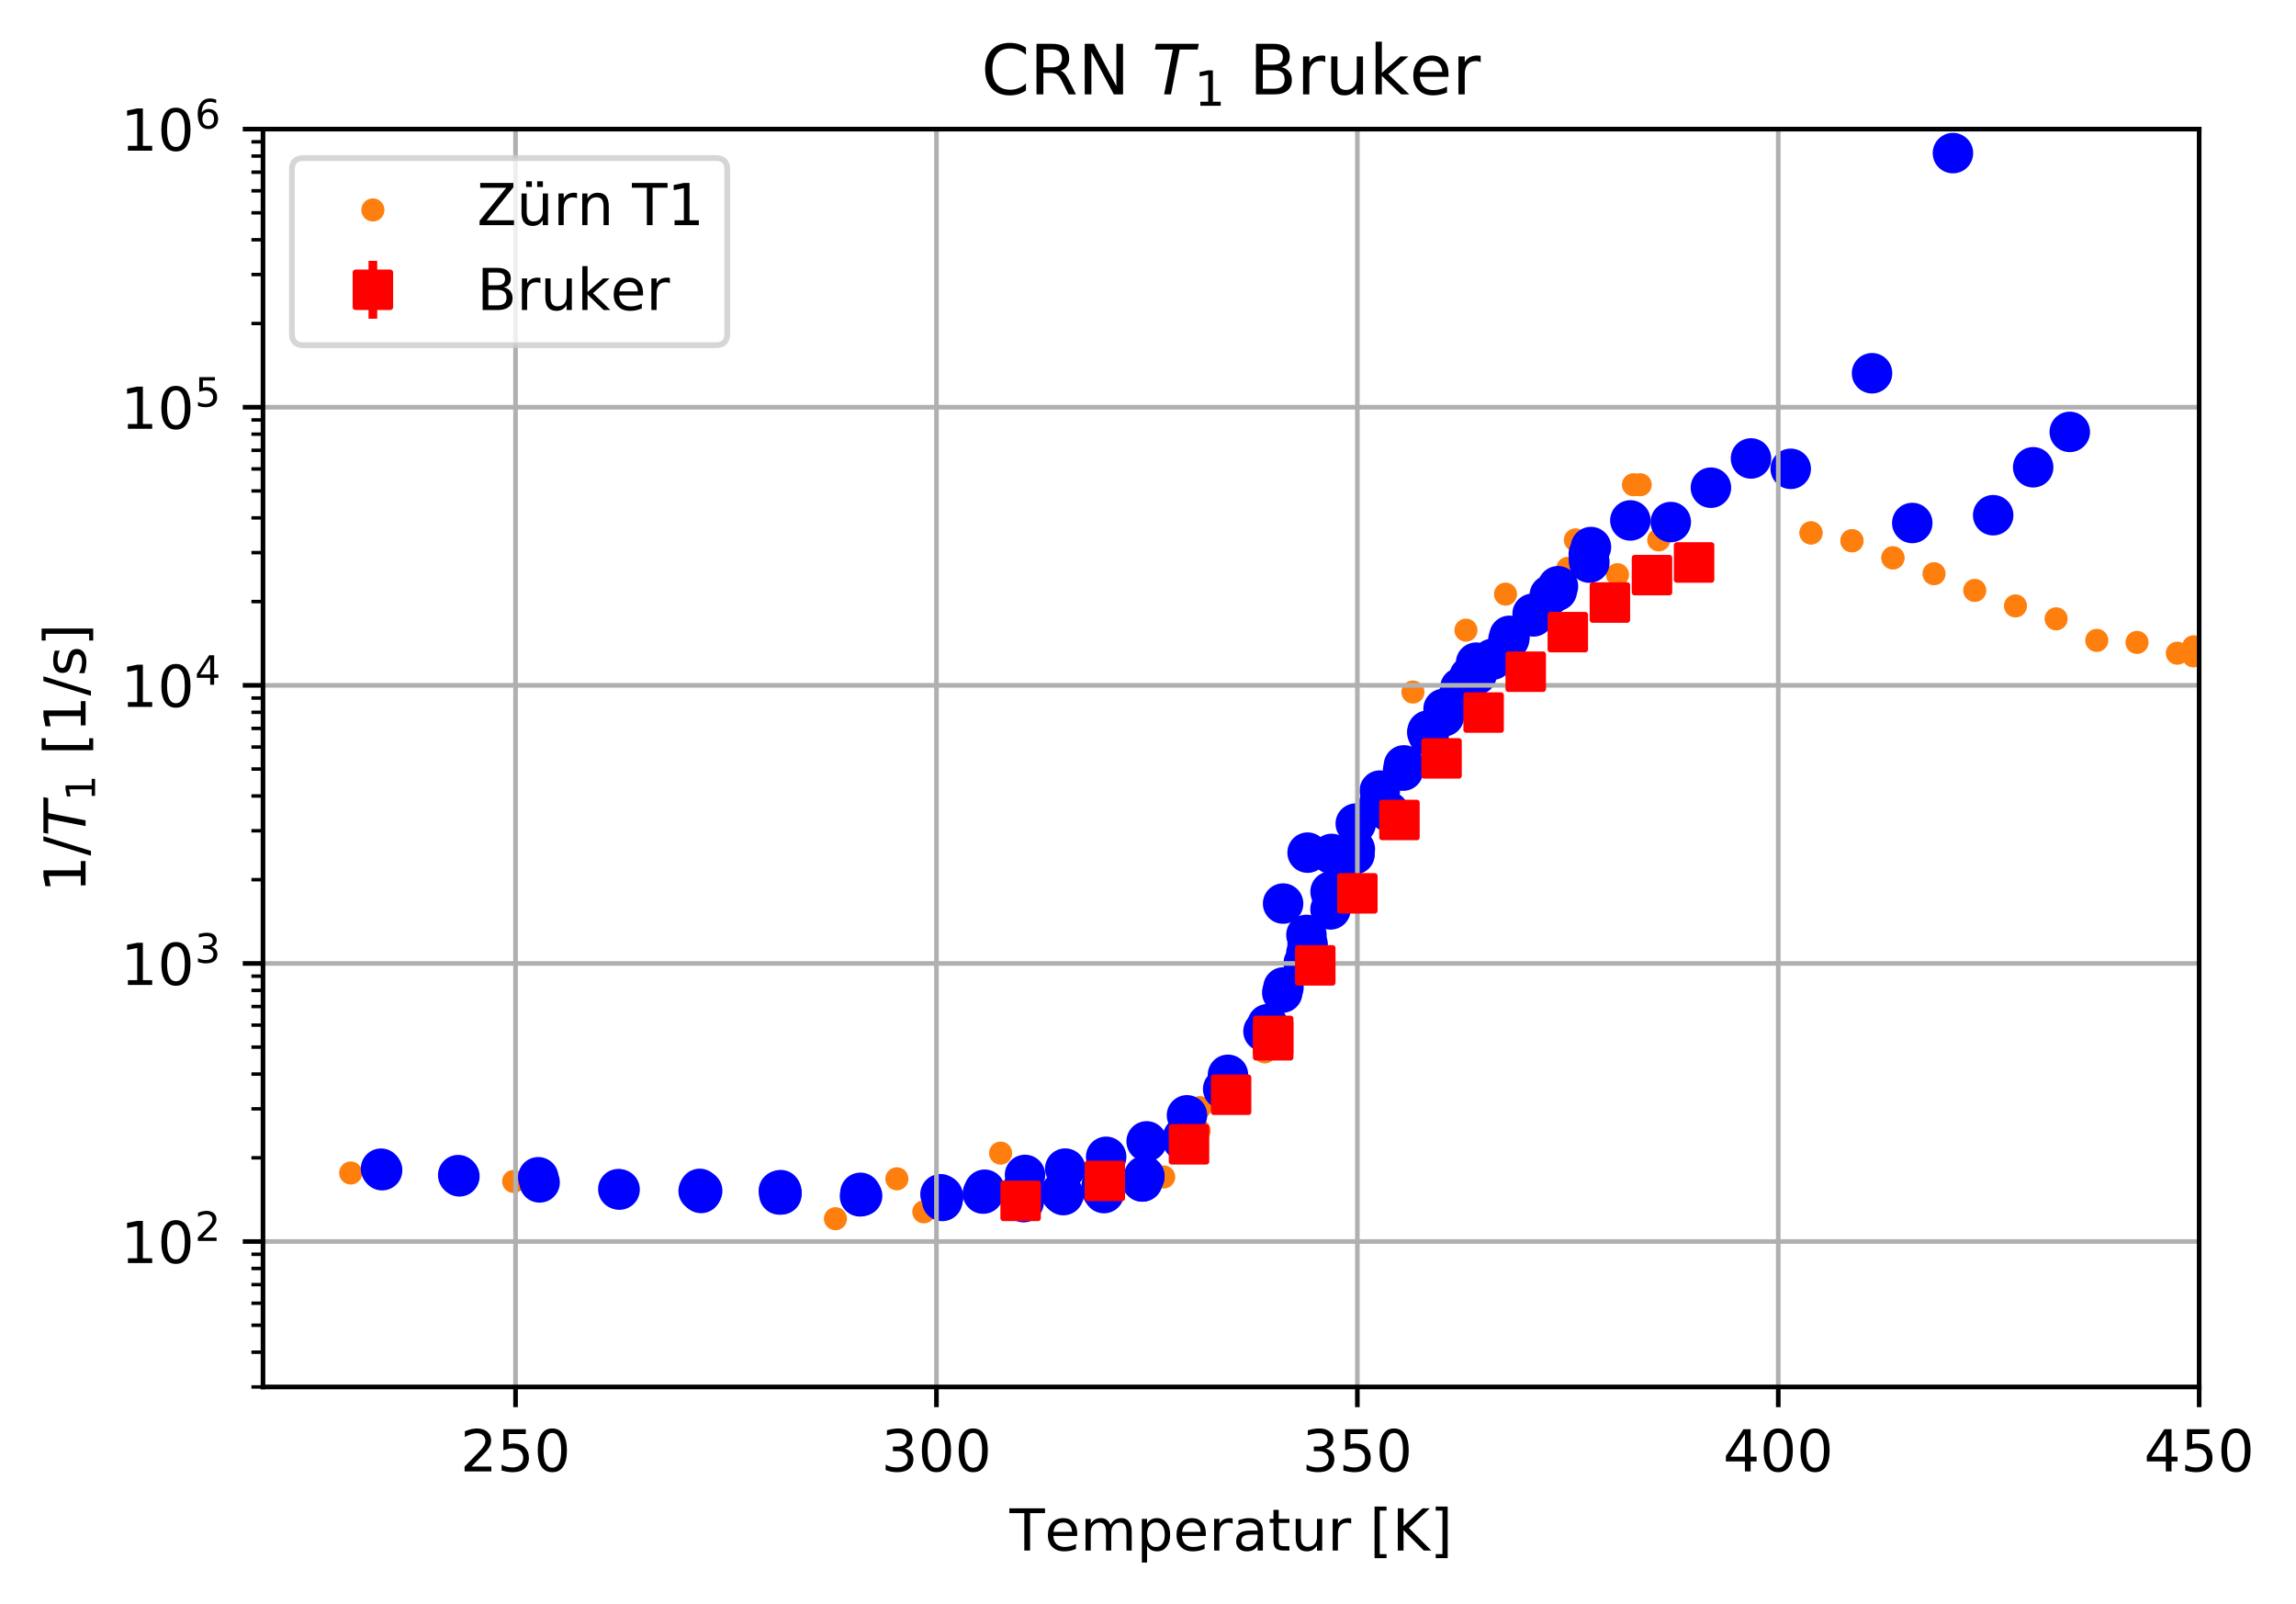 <?xml version="1.0" encoding="utf-8" standalone="no"?>
<!DOCTYPE svg PUBLIC "-//W3C//DTD SVG 1.1//EN"
  "http://www.w3.org/Graphics/SVG/1.1/DTD/svg11.dtd">
<!-- Created with matplotlib (http://matplotlib.org/) -->
<svg height="277.314pt" version="1.1" viewBox="0 0 397.022 277.314" width="397.022pt" xmlns="http://www.w3.org/2000/svg" xmlns:xlink="http://www.w3.org/1999/xlink">
 <defs>
  <style type="text/css">
*{stroke-linecap:butt;stroke-linejoin:round;}
  </style>
 </defs>
 <g id="figure_1">
  <g id="patch_1">
   <path d="M 0 277.314 
L 397.022 277.314 
L 397.022 0 
L 0 0 
z
" style="fill:#ffffff;"/>
  </g>
  <g id="axes_1">
   <g id="patch_2">
    <path d="M 45.478 239.758 
L 380.278 239.758 
L 380.278 22.318 
L 45.478 22.318 
z
" style="fill:#ffffff;"/>
   </g>
   <g id="PathCollection_1">
    <defs>
     <path d="M 0 1.5 
C 0.398 1.5 0.779 1.342 1.061 1.061 
C 1.342 0.779 1.5 0.398 1.5 0 
C 1.5 -0.398 1.342 -0.779 1.061 -1.061 
C 0.779 -1.342 0.398 -1.5 0 -1.5 
C -0.398 -1.5 -0.779 -1.342 -1.061 -1.061 
C -1.342 -0.779 -1.5 -0.398 -1.5 0 
C -1.5 0.398 -1.342 0.779 -1.061 1.061 
C -0.779 1.342 -0.398 1.5 0 1.5 
z
" id="m04e344b23e" style="stroke:#ff7f0e;"/>
    </defs>
    <g clip-path="url(#p678a2dfd26)">
     <use style="fill:#ff7f0e;stroke:#ff7f0e;" x="-1" xlink:href="#m04e344b23e" y="200.24"/>
     <use style="fill:#ff7f0e;stroke:#ff7f0e;" x="4.335" xlink:href="#m04e344b23e" y="199.209"/>
     <use style="fill:#ff7f0e;stroke:#ff7f0e;" x="11.395" xlink:href="#m04e344b23e" y="201.127"/>
     <use style="fill:#ff7f0e;stroke:#ff7f0e;" x="25.521" xlink:href="#m04e344b23e" y="196.106"/>
     <use style="fill:#ff7f0e;stroke:#ff7f0e;" x="60.642" xlink:href="#m04e344b23e" y="202.774"/>
     <use style="fill:#ff7f0e;stroke:#ff7f0e;" x="88.817" xlink:href="#m04e344b23e" y="204.231"/>
     <use style="fill:#ff7f0e;stroke:#ff7f0e;" x="155.089" xlink:href="#m04e344b23e" y="203.78"/>
     <use style="fill:#ff7f0e;stroke:#ff7f0e;" x="-1" xlink:href="#m04e344b23e" y="199.644"/>
     <use style="fill:#ff7f0e;stroke:#ff7f0e;" x="-1" xlink:href="#m04e344b23e" y="197.216"/>
     <use style="fill:#ff7f0e;stroke:#ff7f0e;" x="122.409" xlink:href="#m04e344b23e" y="205.073"/>
     <use style="fill:#ff7f0e;stroke:#ff7f0e;" x="207.492" xlink:href="#m04e344b23e" y="191.473"/>
     <use style="fill:#ff7f0e;stroke:#ff7f0e;" x="169.209" xlink:href="#m04e344b23e" y="206.903"/>
     <use style="fill:#ff7f0e;stroke:#ff7f0e;" x="173.022" xlink:href="#m04e344b23e" y="199.339"/>
     <use style="fill:#ff7f0e;stroke:#ff7f0e;" x="201.233" xlink:href="#m04e344b23e" y="203.462"/>
     <use style="fill:#ff7f0e;stroke:#ff7f0e;" x="211.422" xlink:href="#m04e344b23e" y="189.483"/>
     <use style="fill:#ff7f0e;stroke:#ff7f0e;" x="217.769" xlink:href="#m04e344b23e" y="179.502"/>
     <use style="fill:#ff7f0e;stroke:#ff7f0e;" x="144.462" xlink:href="#m04e344b23e" y="210.68"/>
     <use style="fill:#ff7f0e;stroke:#ff7f0e;" x="159.747" xlink:href="#m04e344b23e" y="209.486"/>
     <use style="fill:#ff7f0e;stroke:#ff7f0e;" x="185.512" xlink:href="#m04e344b23e" y="206.63"/>
     <use style="fill:#ff7f0e;stroke:#ff7f0e;" x="253.491" xlink:href="#m04e344b23e" y="108.931"/>
     <use style="fill:#ff7f0e;stroke:#ff7f0e;" x="207.347" xlink:href="#m04e344b23e" y="195.489"/>
     <use style="fill:#ff7f0e;stroke:#ff7f0e;" x="218.701" xlink:href="#m04e344b23e" y="181.836"/>
     <use style="fill:#ff7f0e;stroke:#ff7f0e;" x="237.479" xlink:href="#m04e344b23e" y="140.478"/>
     <use style="fill:#ff7f0e;stroke:#ff7f0e;" x="244.32" xlink:href="#m04e344b23e" y="119.632"/>
     <use style="fill:#ff7f0e;stroke:#ff7f0e;" x="260.332" xlink:href="#m04e344b23e" y="102.705"/>
     <use style="fill:#ff7f0e;stroke:#ff7f0e;" x="271.104" xlink:href="#m04e344b23e" y="98.254"/>
     <use style="fill:#ff7f0e;stroke:#ff7f0e;" x="272.414" xlink:href="#m04e344b23e" y="93.332"/>
     <use style="fill:#ff7f0e;stroke:#ff7f0e;" x="279.693" xlink:href="#m04e344b23e" y="99.338"/>
     <use style="fill:#ff7f0e;stroke:#ff7f0e;" x="282.458" xlink:href="#m04e344b23e" y="83.795"/>
     <use style="fill:#ff7f0e;stroke:#ff7f0e;" x="283.623" xlink:href="#m04e344b23e" y="83.795"/>
     <use style="fill:#ff7f0e;stroke:#ff7f0e;" x="286.825" xlink:href="#m04e344b23e" y="93.332"/>
     <use style="fill:#ff7f0e;stroke:#ff7f0e;" x="327.32" xlink:href="#m04e344b23e" y="96.434"/>
     <use style="fill:#ff7f0e;stroke:#ff7f0e;" x="320.237" xlink:href="#m04e344b23e" y="93.481"/>
     <use style="fill:#ff7f0e;stroke:#ff7f0e;" x="313.157" xlink:href="#m04e344b23e" y="92.12"/>
     <use style="fill:#ff7f0e;stroke:#ff7f0e;" x="379.31" xlink:href="#m04e344b23e" y="113.353"/>
     <use style="fill:#ff7f0e;stroke:#ff7f0e;" x="433.276" xlink:href="#m04e344b23e" y="124.866"/>
     <use style="fill:#ff7f0e;stroke:#ff7f0e;" x="430.887" xlink:href="#m04e344b23e" y="117.1"/>
     <use style="fill:#ff7f0e;stroke:#ff7f0e;" x="424.603" xlink:href="#m04e344b23e" y="117.661"/>
     <use style="fill:#ff7f0e;stroke:#ff7f0e;" x="417.953" xlink:href="#m04e344b23e" y="119.123"/>
     <use style="fill:#ff7f0e;stroke:#ff7f0e;" x="411.147" xlink:href="#m04e344b23e" y="119.615"/>
     <use style="fill:#ff7f0e;stroke:#ff7f0e;" x="404.309" xlink:href="#m04e344b23e" y="116.455"/>
     <use style="fill:#ff7f0e;stroke:#ff7f0e;" x="397.267" xlink:href="#m04e344b23e" y="115.96"/>
     <use style="fill:#ff7f0e;stroke:#ff7f0e;" x="389.379" xlink:href="#m04e344b23e" y="117.978"/>
     <use style="fill:#ff7f0e;stroke:#ff7f0e;" x="379.31" xlink:href="#m04e344b23e" y="111.813"/>
     <use style="fill:#ff7f0e;stroke:#ff7f0e;" x="383.272" xlink:href="#m04e344b23e" y="114.565"/>
     <use style="fill:#ff7f0e;stroke:#ff7f0e;" x="376.502" xlink:href="#m04e344b23e" y="112.917"/>
     <use style="fill:#ff7f0e;stroke:#ff7f0e;" x="369.53" xlink:href="#m04e344b23e" y="111.052"/>
     <use style="fill:#ff7f0e;stroke:#ff7f0e;" x="362.572" xlink:href="#m04e344b23e" y="110.703"/>
     <use style="fill:#ff7f0e;stroke:#ff7f0e;" x="355.545" xlink:href="#m04e344b23e" y="106.977"/>
     <use style="fill:#ff7f0e;stroke:#ff7f0e;" x="348.514" xlink:href="#m04e344b23e" y="104.743"/>
     <use style="fill:#ff7f0e;stroke:#ff7f0e;" x="341.47" xlink:href="#m04e344b23e" y="102.063"/>
     <use style="fill:#ff7f0e;stroke:#ff7f0e;" x="334.425" xlink:href="#m04e344b23e" y="99.177"/>
     <use style="fill:#ff7f0e;stroke:#ff7f0e;" x="327.32" xlink:href="#m04e344b23e" y="96.434"/>
     <use style="fill:#ff7f0e;stroke:#ff7f0e;" x="320.237" xlink:href="#m04e344b23e" y="93.481"/>
     <use style="fill:#ff7f0e;stroke:#ff7f0e;" x="313.157" xlink:href="#m04e344b23e" y="92.12"/>
     <use style="fill:#ff7f0e;stroke:#ff7f0e;" x="379.31" xlink:href="#m04e344b23e" y="113.353"/>
    </g>
   </g>
   <g id="PathCollection_2">
    <defs>
     <path d="M 0 3 
C 0.796 3 1.559 2.684 2.121 2.121 
C 2.684 1.559 3 0.796 3 0 
C 3 -0.796 2.684 -1.559 2.121 -2.121 
C 1.559 -2.684 0.796 -3 0 -3 
C -0.796 -3 -1.559 -2.684 -2.121 -2.121 
C -2.684 -1.559 -3 -0.796 -3 0 
C -3 0.796 -2.684 1.559 -2.121 2.121 
C -1.559 2.684 -0.796 3 0 3 
z
" id="m67f77927fe" style="stroke:#0000ff;"/>
    </defs>
    <g clip-path="url(#p678a2dfd26)">
     <use style="fill:#0000ff;stroke:#0000ff;" x="66.076" xlink:href="#m67f77927fe" y="202.288"/>
     <use style="fill:#0000ff;stroke:#0000ff;" x="65.886" xlink:href="#m67f77927fe" y="202.029"/>
     <use style="fill:#0000ff;stroke:#0000ff;" x="79.235" xlink:href="#m67f77927fe" y="203.145"/>
     <use style="fill:#0000ff;stroke:#0000ff;" x="79.438" xlink:href="#m67f77927fe" y="203.35"/>
     <use style="fill:#0000ff;stroke:#0000ff;" x="93.078" xlink:href="#m67f77927fe" y="203.516"/>
     <use style="fill:#0000ff;stroke:#0000ff;" x="93.311" xlink:href="#m67f77927fe" y="204.4"/>
     <use style="fill:#0000ff;stroke:#0000ff;" x="106.921" xlink:href="#m67f77927fe" y="205.571"/>
     <use style="fill:#0000ff;stroke:#0000ff;" x="107.14" xlink:href="#m67f77927fe" y="205.63"/>
     <use style="fill:#0000ff;stroke:#0000ff;" x="120.808" xlink:href="#m67f77927fe" y="205.882"/>
     <use style="fill:#0000ff;stroke:#0000ff;" x="120.997" xlink:href="#m67f77927fe" y="205.524"/>
     <use style="fill:#0000ff;stroke:#0000ff;" x="134.68" xlink:href="#m67f77927fe" y="205.854"/>
     <use style="fill:#0000ff;stroke:#0000ff;" x="134.986" xlink:href="#m67f77927fe" y="205.739"/>
    </g>
   </g>
   <g id="PathCollection_3">
    <g clip-path="url(#p678a2dfd26)">
     <use style="fill:#0000ff;stroke:#0000ff;" x="135.132" xlink:href="#m67f77927fe" y="206.078"/>
     <use style="fill:#0000ff;stroke:#0000ff;" x="148.786" xlink:href="#m67f77927fe" y="206.203"/>
    </g>
   </g>
   <g id="PathCollection_4">
    <g clip-path="url(#p678a2dfd26)">
     <use style="fill:#0000ff;stroke:#0000ff;" x="162.935" xlink:href="#m67f77927fe" y="207.606"/>
     <use style="fill:#0000ff;stroke:#0000ff;" x="163.08" xlink:href="#m67f77927fe" y="207.012"/>
     <use style="fill:#0000ff;stroke:#0000ff;" x="176.53" xlink:href="#m67f77927fe" y="206.878"/>
     <use style="fill:#0000ff;stroke:#0000ff;" x="177.011" xlink:href="#m67f77927fe" y="207.813"/>
    </g>
   </g>
   <g id="PathCollection_5">
    <g clip-path="url(#p678a2dfd26)">
     <use style="fill:#0000ff;stroke:#0000ff;" x="240.099" xlink:href="#m67f77927fe" y="140.282"/>
     <use style="fill:#0000ff;stroke:#0000ff;" x="233.155" xlink:href="#m67f77927fe" y="153.694"/>
     <use style="fill:#0000ff;stroke:#0000ff;" x="226.125" xlink:href="#m67f77927fe" y="166.222"/>
     <use style="fill:#0000ff;stroke:#0000ff;" x="219.181" xlink:href="#m67f77927fe" y="177.055"/>
     <use style="fill:#0000ff;stroke:#0000ff;" x="212.34" xlink:href="#m67f77927fe" y="185.802"/>
     <use style="fill:#0000ff;stroke:#0000ff;" x="205.251" xlink:href="#m67f77927fe" y="192.804"/>
     <use style="fill:#0000ff;stroke:#0000ff;" x="198.278" xlink:href="#m67f77927fe" y="197.31"/>
     <use style="fill:#0000ff;stroke:#0000ff;" x="191.276" xlink:href="#m67f77927fe" y="199.978"/>
     <use style="fill:#0000ff;stroke:#0000ff;" x="184.202" xlink:href="#m67f77927fe" y="202.015"/>
     <use style="fill:#0000ff;stroke:#0000ff;" x="177.244" xlink:href="#m67f77927fe" y="203.11"/>
    </g>
   </g>
   <g id="PathCollection_6">
    <g clip-path="url(#p678a2dfd26)">
     <use style="fill:#0000ff;stroke:#0000ff;" x="274.758" xlink:href="#m67f77927fe" y="96.714"/>
     <use style="fill:#0000ff;stroke:#0000ff;" x="274.831" xlink:href="#m67f77927fe" y="97.257"/>
     <use style="fill:#0000ff;stroke:#0000ff;" x="269.401" xlink:href="#m67f77927fe" y="101.344"/>
     <use style="fill:#0000ff;stroke:#0000ff;" x="269.212" xlink:href="#m67f77927fe" y="102.137"/>
     <use style="fill:#0000ff;stroke:#0000ff;" x="265.165" xlink:href="#m67f77927fe" y="106.553"/>
     <use style="fill:#0000ff;stroke:#0000ff;" x="265.02" xlink:href="#m67f77927fe" y="106.104"/>
     <use style="fill:#0000ff;stroke:#0000ff;" x="260.973" xlink:href="#m67f77927fe" y="110.464"/>
     <use style="fill:#0000ff;stroke:#0000ff;" x="260.827" xlink:href="#m67f77927fe" y="110.642"/>
     <use style="fill:#0000ff;stroke:#0000ff;" x="258.105" xlink:href="#m67f77927fe" y="114.033"/>
     <use style="fill:#0000ff;stroke:#0000ff;" x="258.032" xlink:href="#m67f77927fe" y="113.908"/>
     <use style="fill:#0000ff;stroke:#0000ff;" x="255.325" xlink:href="#m67f77927fe" y="116.635"/>
     <use style="fill:#0000ff;stroke:#0000ff;" x="255.252" xlink:href="#m67f77927fe" y="114.553"/>
     <use style="fill:#0000ff;stroke:#0000ff;" x="252.516" xlink:href="#m67f77927fe" y="118.888"/>
     <use style="fill:#0000ff;stroke:#0000ff;" x="252.428" xlink:href="#m67f77927fe" y="119.511"/>
     <use style="fill:#0000ff;stroke:#0000ff;" x="249.692" xlink:href="#m67f77927fe" y="123.828"/>
     <use style="fill:#0000ff;stroke:#0000ff;" x="249.619" xlink:href="#m67f77927fe" y="122.542"/>
     <use style="fill:#0000ff;stroke:#0000ff;" x="246.882" xlink:href="#m67f77927fe" y="126.302"/>
     <use style="fill:#0000ff;stroke:#0000ff;" x="246.809" xlink:href="#m67f77927fe" y="126.638"/>
     <use style="fill:#0000ff;stroke:#0000ff;" x="242.763" xlink:href="#m67f77927fe" y="132.31"/>
     <use style="fill:#0000ff;stroke:#0000ff;" x="242.617" xlink:href="#m67f77927fe" y="133.216"/>
     <use style="fill:#0000ff;stroke:#0000ff;" x="238.599" xlink:href="#m67f77927fe" y="136.675"/>
     <use style="fill:#0000ff;stroke:#0000ff;" x="238.454" xlink:href="#m67f77927fe" y="139.035"/>
     <use style="fill:#0000ff;stroke:#0000ff;" x="234.436" xlink:href="#m67f77927fe" y="142.378"/>
     <use style="fill:#0000ff;stroke:#0000ff;" x="234.276" xlink:href="#m67f77927fe" y="146.788"/>
     <use style="fill:#0000ff;stroke:#0000ff;" x="230.259" xlink:href="#m67f77927fe" y="147.617"/>
     <use style="fill:#0000ff;stroke:#0000ff;" x="230.084" xlink:href="#m67f77927fe" y="154.131"/>
     <use style="fill:#0000ff;stroke:#0000ff;" x="226.11" xlink:href="#m67f77927fe" y="147.394"/>
     <use style="fill:#0000ff;stroke:#0000ff;" x="225.906" xlink:href="#m67f77927fe" y="161.619"/>
     <use style="fill:#0000ff;stroke:#0000ff;" x="221.874" xlink:href="#m67f77927fe" y="156.198"/>
     <use style="fill:#0000ff;stroke:#0000ff;" x="233.927" xlink:href="#m67f77927fe" y="147.022"/>
     <use style="fill:#0000ff;stroke:#0000ff;" x="234.233" xlink:href="#m67f77927fe" y="147.667"/>
     <use style="fill:#0000ff;stroke:#0000ff;" x="230.229" xlink:href="#m67f77927fe" y="154.543"/>
     <use style="fill:#0000ff;stroke:#0000ff;" x="230.069" xlink:href="#m67f77927fe" y="157.204"/>
     <use style="fill:#0000ff;stroke:#0000ff;" x="226.11" xlink:href="#m67f77927fe" y="163.235"/>
     <use style="fill:#0000ff;stroke:#0000ff;" x="225.892" xlink:href="#m67f77927fe" y="164.775"/>
     <use style="fill:#0000ff;stroke:#0000ff;" x="221.932" xlink:href="#m67f77927fe" y="170.697"/>
     <use style="fill:#0000ff;stroke:#0000ff;" x="221.728" xlink:href="#m67f77927fe" y="171.595"/>
    </g>
   </g>
   <g id="PathCollection_7">
    <g clip-path="url(#p678a2dfd26)">
     <use style="fill:#0000ff;stroke:#0000ff;" x="357.905" xlink:href="#m67f77927fe" y="74.663"/>
     <use style="fill:#0000ff;stroke:#0000ff;" x="351.573" xlink:href="#m67f77927fe" y="80.777"/>
     <use style="fill:#0000ff;stroke:#0000ff;" x="344.658" xlink:href="#m67f77927fe" y="89.065"/>
     <use style="fill:#0000ff;stroke:#0000ff;" x="337.7" xlink:href="#m67f77927fe" y="26.468"/>
     <use style="fill:#0000ff;stroke:#0000ff;" x="330.669" xlink:href="#m67f77927fe" y="90.409"/>
     <use style="fill:#0000ff;stroke:#0000ff;" x="323.711" xlink:href="#m67f77927fe" y="64.523"/>
     <use style="fill:#0000ff;stroke:#0000ff;" x="309.65" xlink:href="#m67f77927fe" y="81.045"/>
     <use style="fill:#0000ff;stroke:#0000ff;" x="302.779" xlink:href="#m67f77927fe" y="79.251"/>
     <use style="fill:#0000ff;stroke:#0000ff;" x="295.85" xlink:href="#m67f77927fe" y="84.307"/>
     <use style="fill:#0000ff;stroke:#0000ff;" x="288.907" xlink:href="#m67f77927fe" y="90.248"/>
     <use style="fill:#0000ff;stroke:#0000ff;" x="281.92" xlink:href="#m67f77927fe" y="89.969"/>
     <use style="fill:#0000ff;stroke:#0000ff;" x="275.107" xlink:href="#m67f77927fe" y="94.572"/>
     <use style="fill:#0000ff;stroke:#0000ff;" x="274.729" xlink:href="#m67f77927fe" y="95.752"/>
     <use style="fill:#0000ff;stroke:#0000ff;" x="267.989" xlink:href="#m67f77927fe" y="102.875"/>
     <use style="fill:#0000ff;stroke:#0000ff;" x="261.017" xlink:href="#m67f77927fe" y="109.916"/>
     <use style="fill:#0000ff;stroke:#0000ff;" x="254.102" xlink:href="#m67f77927fe" y="116.938"/>
     <use style="fill:#0000ff;stroke:#0000ff;" x="247.042" xlink:href="#m67f77927fe" y="127.159"/>
    </g>
   </g>
   <g id="PathCollection_8">
    <g clip-path="url(#p678a2dfd26)">
     <use style="fill:#0000ff;stroke:#0000ff;" x="121.419" xlink:href="#m67f77927fe" y="205.857"/>
     <use style="fill:#0000ff;stroke:#0000ff;" x="121.23" xlink:href="#m67f77927fe" y="206.223"/>
     <use style="fill:#0000ff;stroke:#0000ff;" x="134.768" xlink:href="#m67f77927fe" y="206.485"/>
     <use style="fill:#0000ff;stroke:#0000ff;" x="135.117" xlink:href="#m67f77927fe" y="206.474"/>
     <use style="fill:#0000ff;stroke:#0000ff;" x="148.713" xlink:href="#m67f77927fe" y="206.808"/>
     <use style="fill:#0000ff;stroke:#0000ff;" x="149.077" xlink:href="#m67f77927fe" y="206.717"/>
     <use style="fill:#0000ff;stroke:#0000ff;" x="162.629" xlink:href="#m67f77927fe" y="206.445"/>
     <use style="fill:#0000ff;stroke:#0000ff;" x="162.993" xlink:href="#m67f77927fe" y="206.655"/>
     <use style="fill:#0000ff;stroke:#0000ff;" x="176.661" xlink:href="#m67f77927fe" y="206.554"/>
     <use style="fill:#0000ff;stroke:#0000ff;" x="176.938" xlink:href="#m67f77927fe" y="206.605"/>
     <use style="fill:#0000ff;stroke:#0000ff;" x="190.505" xlink:href="#m67f77927fe" y="204.924"/>
     <use style="fill:#0000ff;stroke:#0000ff;" x="190.883" xlink:href="#m67f77927fe" y="204.813"/>
     <use style="fill:#0000ff;stroke:#0000ff;" x="204.552" xlink:href="#m67f77927fe" y="196.629"/>
     <use style="fill:#0000ff;stroke:#0000ff;" x="204.857" xlink:href="#m67f77927fe" y="196.261"/>
    </g>
   </g>
   <g id="PathCollection_9">
    <g clip-path="url(#p678a2dfd26)">
     <use style="fill:#0000ff;stroke:#0000ff;" x="170.242" xlink:href="#m67f77927fe" y="205.769"/>
     <use style="fill:#0000ff;stroke:#0000ff;" x="170.009" xlink:href="#m67f77927fe" y="206.331"/>
     <use style="fill:#0000ff;stroke:#0000ff;" x="176.618" xlink:href="#m67f77927fe" y="205.951"/>
     <use style="fill:#0000ff;stroke:#0000ff;" x="176.953" xlink:href="#m67f77927fe" y="206.558"/>
     <use style="fill:#0000ff;stroke:#0000ff;" x="183.489" xlink:href="#m67f77927fe" y="206.247"/>
     <use style="fill:#0000ff;stroke:#0000ff;" x="183.867" xlink:href="#m67f77927fe" y="206.594"/>
     <use style="fill:#0000ff;stroke:#0000ff;" x="190.578" xlink:href="#m67f77927fe" y="205.769"/>
     <use style="fill:#0000ff;stroke:#0000ff;" x="190.898" xlink:href="#m67f77927fe" y="206.247"/>
     <use style="fill:#0000ff;stroke:#0000ff;" x="197.536" xlink:href="#m67f77927fe" y="204.241"/>
     <use style="fill:#0000ff;stroke:#0000ff;" x="197.885" xlink:href="#m67f77927fe" y="203.414"/>
     <use style="fill:#0000ff;stroke:#0000ff;" x="204.508" xlink:href="#m67f77927fe" y="197.115"/>
     <use style="fill:#0000ff;stroke:#0000ff;" x="204.872" xlink:href="#m67f77927fe" y="196.529"/>
     <use style="fill:#0000ff;stroke:#0000ff;" x="211.51" xlink:href="#m67f77927fe" y="188.26"/>
     <use style="fill:#0000ff;stroke:#0000ff;" x="211.859" xlink:href="#m67f77927fe" y="188.2"/>
     <use style="fill:#0000ff;stroke:#0000ff;" x="218.482" xlink:href="#m67f77927fe" y="178.273"/>
     <use style="fill:#0000ff;stroke:#0000ff;" x="218.846" xlink:href="#m67f77927fe" y="178.304"/>
     <use style="fill:#0000ff;stroke:#0000ff;" x="225.44" xlink:href="#m67f77927fe" y="166.476"/>
     <use style="fill:#0000ff;stroke:#0000ff;" x="225.775" xlink:href="#m67f77927fe" y="166.237"/>
    </g>
   </g>
   <g id="PathCollection_10">
    <g clip-path="url(#p678a2dfd26)">
     <use style="fill:#0000ff;stroke:#0000ff;" x="170.271" xlink:href="#m67f77927fe" y="205.67"/>
     <use style="fill:#0000ff;stroke:#0000ff;" x="169.98" xlink:href="#m67f77927fe" y="206.27"/>
     <use style="fill:#0000ff;stroke:#0000ff;" x="176.618" xlink:href="#m67f77927fe" y="206.032"/>
     <use style="fill:#0000ff;stroke:#0000ff;" x="176.953" xlink:href="#m67f77927fe" y="206.399"/>
     <use style="fill:#0000ff;stroke:#0000ff;" x="183.547" xlink:href="#m67f77927fe" y="206.046"/>
     <use style="fill:#0000ff;stroke:#0000ff;" x="183.838" xlink:href="#m67f77927fe" y="206.42"/>
     <use style="fill:#0000ff;stroke:#0000ff;" x="190.563" xlink:href="#m67f77927fe" y="205.666"/>
     <use style="fill:#0000ff;stroke:#0000ff;" x="190.869" xlink:href="#m67f77927fe" y="206.086"/>
     <use style="fill:#0000ff;stroke:#0000ff;" x="197.521" xlink:href="#m67f77927fe" y="204.234"/>
     <use style="fill:#0000ff;stroke:#0000ff;" x="197.87" xlink:href="#m67f77927fe" y="203.29"/>
    </g>
   </g>
   <g id="matplotlib.axis_1">
    <g id="xtick_1">
     <g id="line2d_1">
      <path clip-path="url(#p678a2dfd26)" d="M 89.148 239.758 
L 89.148 22.318 
" style="fill:none;stroke:#b0b0b0;stroke-linecap:square;stroke-width:0.8;"/>
     </g>
     <g id="line2d_2">
      <defs>
       <path d="M 0 0 
L 0 3.5 
" id="m2d9e758fa1" style="stroke:#000000;stroke-width:0.8;"/>
      </defs>
      <g>
       <use style="stroke:#000000;stroke-width:0.8;" x="89.148" xlink:href="#m2d9e758fa1" y="239.758"/>
      </g>
     </g>
     <g id="text_1">
      <!-- 250 -->
      <defs>
       <path d="M 19.188 8.297 
L 53.609 8.297 
L 53.609 0 
L 7.328 0 
L 7.328 8.297 
Q 12.938 14.109 22.625 23.891 
Q 32.328 33.688 34.812 36.531 
Q 39.547 41.844 41.422 45.531 
Q 43.312 49.219 43.312 52.781 
Q 43.312 58.594 39.234 62.25 
Q 35.156 65.922 28.609 65.922 
Q 23.969 65.922 18.812 64.312 
Q 13.672 62.703 7.812 59.422 
L 7.812 69.391 
Q 13.766 71.781 18.938 73 
Q 24.125 74.219 28.422 74.219 
Q 39.75 74.219 46.484 68.547 
Q 53.219 62.891 53.219 53.422 
Q 53.219 48.922 51.531 44.891 
Q 49.859 40.875 45.406 35.406 
Q 44.188 33.984 37.641 27.219 
Q 31.109 20.453 19.188 8.297 
z
" id="DejaVuSans-32"/>
       <path d="M 10.797 72.906 
L 49.516 72.906 
L 49.516 64.594 
L 19.828 64.594 
L 19.828 46.734 
Q 21.969 47.469 24.109 47.828 
Q 26.266 48.188 28.422 48.188 
Q 40.625 48.188 47.75 41.5 
Q 54.891 34.812 54.891 23.391 
Q 54.891 11.625 47.562 5.094 
Q 40.234 -1.422 26.906 -1.422 
Q 22.312 -1.422 17.547 -0.641 
Q 12.797 0.141 7.719 1.703 
L 7.719 11.625 
Q 12.109 9.234 16.797 8.062 
Q 21.484 6.891 26.703 6.891 
Q 35.156 6.891 40.078 11.328 
Q 45.016 15.766 45.016 23.391 
Q 45.016 31 40.078 35.438 
Q 35.156 39.891 26.703 39.891 
Q 22.75 39.891 18.812 39.016 
Q 14.891 38.141 10.797 36.281 
z
" id="DejaVuSans-35"/>
       <path d="M 31.781 66.406 
Q 24.172 66.406 20.328 58.906 
Q 16.5 51.422 16.5 36.375 
Q 16.5 21.391 20.328 13.891 
Q 24.172 6.391 31.781 6.391 
Q 39.453 6.391 43.281 13.891 
Q 47.125 21.391 47.125 36.375 
Q 47.125 51.422 43.281 58.906 
Q 39.453 66.406 31.781 66.406 
z
M 31.781 74.219 
Q 44.047 74.219 50.516 64.516 
Q 56.984 54.828 56.984 36.375 
Q 56.984 17.969 50.516 8.266 
Q 44.047 -1.422 31.781 -1.422 
Q 19.531 -1.422 13.062 8.266 
Q 6.594 17.969 6.594 36.375 
Q 6.594 54.828 13.062 64.516 
Q 19.531 74.219 31.781 74.219 
z
" id="DejaVuSans-30"/>
      </defs>
      <g transform="translate(79.604 254.357)scale(0.1 -0.1)">
       <use xlink:href="#DejaVuSans-32"/>
       <use x="63.623" xlink:href="#DejaVuSans-35"/>
       <use x="127.246" xlink:href="#DejaVuSans-30"/>
      </g>
     </g>
    </g>
    <g id="xtick_2">
     <g id="line2d_3">
      <path clip-path="url(#p678a2dfd26)" d="M 161.93 239.758 
L 161.93 22.318 
" style="fill:none;stroke:#b0b0b0;stroke-linecap:square;stroke-width:0.8;"/>
     </g>
     <g id="line2d_4">
      <g>
       <use style="stroke:#000000;stroke-width:0.8;" x="161.93" xlink:href="#m2d9e758fa1" y="239.758"/>
      </g>
     </g>
     <g id="text_2">
      <!-- 300 -->
      <defs>
       <path d="M 40.578 39.312 
Q 47.656 37.797 51.625 33 
Q 55.609 28.219 55.609 21.188 
Q 55.609 10.406 48.188 4.484 
Q 40.766 -1.422 27.094 -1.422 
Q 22.516 -1.422 17.656 -0.516 
Q 12.797 0.391 7.625 2.203 
L 7.625 11.719 
Q 11.719 9.328 16.594 8.109 
Q 21.484 6.891 26.812 6.891 
Q 36.078 6.891 40.938 10.547 
Q 45.797 14.203 45.797 21.188 
Q 45.797 27.641 41.281 31.266 
Q 36.766 34.906 28.719 34.906 
L 20.219 34.906 
L 20.219 43.016 
L 29.109 43.016 
Q 36.375 43.016 40.234 45.922 
Q 44.094 48.828 44.094 54.297 
Q 44.094 59.906 40.109 62.906 
Q 36.141 65.922 28.719 65.922 
Q 24.656 65.922 20.016 65.031 
Q 15.375 64.156 9.812 62.312 
L 9.812 71.094 
Q 15.438 72.656 20.344 73.438 
Q 25.25 74.219 29.594 74.219 
Q 40.828 74.219 47.359 69.109 
Q 53.906 64.016 53.906 55.328 
Q 53.906 49.266 50.438 45.094 
Q 46.969 40.922 40.578 39.312 
z
" id="DejaVuSans-33"/>
      </defs>
      <g transform="translate(152.387 254.357)scale(0.1 -0.1)">
       <use xlink:href="#DejaVuSans-33"/>
       <use x="63.623" xlink:href="#DejaVuSans-30"/>
       <use x="127.246" xlink:href="#DejaVuSans-30"/>
      </g>
     </g>
    </g>
    <g id="xtick_3">
     <g id="line2d_5">
      <path clip-path="url(#p678a2dfd26)" d="M 234.713 239.758 
L 234.713 22.318 
" style="fill:none;stroke:#b0b0b0;stroke-linecap:square;stroke-width:0.8;"/>
     </g>
     <g id="line2d_6">
      <g>
       <use style="stroke:#000000;stroke-width:0.8;" x="234.713" xlink:href="#m2d9e758fa1" y="239.758"/>
      </g>
     </g>
     <g id="text_3">
      <!-- 350 -->
      <g transform="translate(225.169 254.357)scale(0.1 -0.1)">
       <use xlink:href="#DejaVuSans-33"/>
       <use x="63.623" xlink:href="#DejaVuSans-35"/>
       <use x="127.246" xlink:href="#DejaVuSans-30"/>
      </g>
     </g>
    </g>
    <g id="xtick_4">
     <g id="line2d_7">
      <path clip-path="url(#p678a2dfd26)" d="M 307.496 239.758 
L 307.496 22.318 
" style="fill:none;stroke:#b0b0b0;stroke-linecap:square;stroke-width:0.8;"/>
     </g>
     <g id="line2d_8">
      <g>
       <use style="stroke:#000000;stroke-width:0.8;" x="307.496" xlink:href="#m2d9e758fa1" y="239.758"/>
      </g>
     </g>
     <g id="text_4">
      <!-- 400 -->
      <defs>
       <path d="M 37.797 64.312 
L 12.891 25.391 
L 37.797 25.391 
z
M 35.203 72.906 
L 47.609 72.906 
L 47.609 25.391 
L 58.016 25.391 
L 58.016 17.188 
L 47.609 17.188 
L 47.609 0 
L 37.797 0 
L 37.797 17.188 
L 4.891 17.188 
L 4.891 26.703 
z
" id="DejaVuSans-34"/>
      </defs>
      <g transform="translate(297.952 254.357)scale(0.1 -0.1)">
       <use xlink:href="#DejaVuSans-34"/>
       <use x="63.623" xlink:href="#DejaVuSans-30"/>
       <use x="127.246" xlink:href="#DejaVuSans-30"/>
      </g>
     </g>
    </g>
    <g id="xtick_5">
     <g id="line2d_9">
      <path clip-path="url(#p678a2dfd26)" d="M 380.278 239.758 
L 380.278 22.318 
" style="fill:none;stroke:#b0b0b0;stroke-linecap:square;stroke-width:0.8;"/>
     </g>
     <g id="line2d_10">
      <g>
       <use style="stroke:#000000;stroke-width:0.8;" x="380.278" xlink:href="#m2d9e758fa1" y="239.758"/>
      </g>
     </g>
     <g id="text_5">
      <!-- 450 -->
      <g transform="translate(370.734 254.357)scale(0.1 -0.1)">
       <use xlink:href="#DejaVuSans-34"/>
       <use x="63.623" xlink:href="#DejaVuSans-35"/>
       <use x="127.246" xlink:href="#DejaVuSans-30"/>
      </g>
     </g>
    </g>
    <g id="text_6">
     <!-- Temperatur [K] -->
     <defs>
      <path d="M -0.297 72.906 
L 61.375 72.906 
L 61.375 64.594 
L 35.5 64.594 
L 35.5 0 
L 25.594 0 
L 25.594 64.594 
L -0.297 64.594 
z
" id="DejaVuSans-54"/>
      <path d="M 56.203 29.594 
L 56.203 25.203 
L 14.891 25.203 
Q 15.484 15.922 20.484 11.062 
Q 25.484 6.203 34.422 6.203 
Q 39.594 6.203 44.453 7.469 
Q 49.312 8.734 54.109 11.281 
L 54.109 2.781 
Q 49.266 0.734 44.188 -0.344 
Q 39.109 -1.422 33.891 -1.422 
Q 20.797 -1.422 13.156 6.188 
Q 5.516 13.812 5.516 26.812 
Q 5.516 40.234 12.766 48.109 
Q 20.016 56 32.328 56 
Q 43.359 56 49.781 48.891 
Q 56.203 41.797 56.203 29.594 
z
M 47.219 32.234 
Q 47.125 39.594 43.094 43.984 
Q 39.062 48.391 32.422 48.391 
Q 24.906 48.391 20.391 44.141 
Q 15.875 39.891 15.188 32.172 
z
" id="DejaVuSans-65"/>
      <path d="M 52 44.188 
Q 55.375 50.25 60.062 53.125 
Q 64.75 56 71.094 56 
Q 79.641 56 84.281 50.016 
Q 88.922 44.047 88.922 33.016 
L 88.922 0 
L 79.891 0 
L 79.891 32.719 
Q 79.891 40.578 77.094 44.375 
Q 74.312 48.188 68.609 48.188 
Q 61.625 48.188 57.562 43.547 
Q 53.516 38.922 53.516 30.906 
L 53.516 0 
L 44.484 0 
L 44.484 32.719 
Q 44.484 40.625 41.703 44.406 
Q 38.922 48.188 33.109 48.188 
Q 26.219 48.188 22.156 43.531 
Q 18.109 38.875 18.109 30.906 
L 18.109 0 
L 9.078 0 
L 9.078 54.688 
L 18.109 54.688 
L 18.109 46.188 
Q 21.188 51.219 25.484 53.609 
Q 29.781 56 35.688 56 
Q 41.656 56 45.828 52.969 
Q 50 49.953 52 44.188 
z
" id="DejaVuSans-6d"/>
      <path d="M 18.109 8.203 
L 18.109 -20.797 
L 9.078 -20.797 
L 9.078 54.688 
L 18.109 54.688 
L 18.109 46.391 
Q 20.953 51.266 25.266 53.625 
Q 29.594 56 35.594 56 
Q 45.562 56 51.781 48.094 
Q 58.016 40.188 58.016 27.297 
Q 58.016 14.406 51.781 6.484 
Q 45.562 -1.422 35.594 -1.422 
Q 29.594 -1.422 25.266 0.953 
Q 20.953 3.328 18.109 8.203 
z
M 48.688 27.297 
Q 48.688 37.203 44.609 42.844 
Q 40.531 48.484 33.406 48.484 
Q 26.266 48.484 22.188 42.844 
Q 18.109 37.203 18.109 27.297 
Q 18.109 17.391 22.188 11.75 
Q 26.266 6.109 33.406 6.109 
Q 40.531 6.109 44.609 11.75 
Q 48.688 17.391 48.688 27.297 
z
" id="DejaVuSans-70"/>
      <path d="M 41.109 46.297 
Q 39.594 47.172 37.812 47.578 
Q 36.031 48 33.891 48 
Q 26.266 48 22.188 43.047 
Q 18.109 38.094 18.109 28.812 
L 18.109 0 
L 9.078 0 
L 9.078 54.688 
L 18.109 54.688 
L 18.109 46.188 
Q 20.953 51.172 25.484 53.578 
Q 30.031 56 36.531 56 
Q 37.453 56 38.578 55.875 
Q 39.703 55.766 41.062 55.516 
z
" id="DejaVuSans-72"/>
      <path d="M 34.281 27.484 
Q 23.391 27.484 19.188 25 
Q 14.984 22.516 14.984 16.5 
Q 14.984 11.719 18.141 8.906 
Q 21.297 6.109 26.703 6.109 
Q 34.188 6.109 38.703 11.406 
Q 43.219 16.703 43.219 25.484 
L 43.219 27.484 
z
M 52.203 31.203 
L 52.203 0 
L 43.219 0 
L 43.219 8.297 
Q 40.141 3.328 35.547 0.953 
Q 30.953 -1.422 24.312 -1.422 
Q 15.922 -1.422 10.953 3.297 
Q 6 8.016 6 15.922 
Q 6 25.141 12.172 29.828 
Q 18.359 34.516 30.609 34.516 
L 43.219 34.516 
L 43.219 35.406 
Q 43.219 41.609 39.141 45 
Q 35.062 48.391 27.688 48.391 
Q 23 48.391 18.547 47.266 
Q 14.109 46.141 10.016 43.891 
L 10.016 52.203 
Q 14.938 54.109 19.578 55.047 
Q 24.219 56 28.609 56 
Q 40.484 56 46.344 49.844 
Q 52.203 43.703 52.203 31.203 
z
" id="DejaVuSans-61"/>
      <path d="M 18.312 70.219 
L 18.312 54.688 
L 36.812 54.688 
L 36.812 47.703 
L 18.312 47.703 
L 18.312 18.016 
Q 18.312 11.328 20.141 9.422 
Q 21.969 7.516 27.594 7.516 
L 36.812 7.516 
L 36.812 0 
L 27.594 0 
Q 17.188 0 13.234 3.875 
Q 9.281 7.766 9.281 18.016 
L 9.281 47.703 
L 2.688 47.703 
L 2.688 54.688 
L 9.281 54.688 
L 9.281 70.219 
z
" id="DejaVuSans-74"/>
      <path d="M 8.5 21.578 
L 8.5 54.688 
L 17.484 54.688 
L 17.484 21.922 
Q 17.484 14.156 20.5 10.266 
Q 23.531 6.391 29.594 6.391 
Q 36.859 6.391 41.078 11.031 
Q 45.312 15.672 45.312 23.688 
L 45.312 54.688 
L 54.297 54.688 
L 54.297 0 
L 45.312 0 
L 45.312 8.406 
Q 42.047 3.422 37.719 1 
Q 33.406 -1.422 27.688 -1.422 
Q 18.266 -1.422 13.375 4.438 
Q 8.5 10.297 8.5 21.578 
z
M 31.109 56 
z
" id="DejaVuSans-75"/>
      <path id="DejaVuSans-20"/>
      <path d="M 8.594 75.984 
L 29.297 75.984 
L 29.297 69 
L 17.578 69 
L 17.578 -6.203 
L 29.297 -6.203 
L 29.297 -13.188 
L 8.594 -13.188 
z
" id="DejaVuSans-5b"/>
      <path d="M 9.812 72.906 
L 19.672 72.906 
L 19.672 42.094 
L 52.391 72.906 
L 65.094 72.906 
L 28.906 38.922 
L 67.672 0 
L 54.688 0 
L 19.672 35.109 
L 19.672 0 
L 9.812 0 
z
" id="DejaVuSans-4b"/>
      <path d="M 30.422 75.984 
L 30.422 -13.188 
L 9.719 -13.188 
L 9.719 -6.203 
L 21.391 -6.203 
L 21.391 69 
L 9.719 69 
L 9.719 75.984 
z
" id="DejaVuSans-5d"/>
     </defs>
     <g transform="translate(174.566 268.035)scale(0.1 -0.1)">
      <use xlink:href="#DejaVuSans-54"/>
      <use x="60.818" xlink:href="#DejaVuSans-65"/>
      <use x="122.342" xlink:href="#DejaVuSans-6d"/>
      <use x="219.754" xlink:href="#DejaVuSans-70"/>
      <use x="283.23" xlink:href="#DejaVuSans-65"/>
      <use x="344.754" xlink:href="#DejaVuSans-72"/>
      <use x="385.867" xlink:href="#DejaVuSans-61"/>
      <use x="447.146" xlink:href="#DejaVuSans-74"/>
      <use x="486.355" xlink:href="#DejaVuSans-75"/>
      <use x="549.734" xlink:href="#DejaVuSans-72"/>
      <use x="590.848" xlink:href="#DejaVuSans-20"/>
      <use x="622.635" xlink:href="#DejaVuSans-5b"/>
      <use x="661.648" xlink:href="#DejaVuSans-4b"/>
      <use x="727.225" xlink:href="#DejaVuSans-5d"/>
     </g>
    </g>
   </g>
   <g id="matplotlib.axis_2">
    <g id="ytick_1">
     <g id="line2d_11">
      <path clip-path="url(#p678a2dfd26)" d="M 45.478 214.62 
L 380.278 214.62 
" style="fill:none;stroke:#b0b0b0;stroke-linecap:square;stroke-width:0.8;"/>
     </g>
     <g id="line2d_12">
      <defs>
       <path d="M 0 0 
L -3.5 0 
" id="mbb04b388d8" style="stroke:#000000;stroke-width:0.8;"/>
      </defs>
      <g>
       <use style="stroke:#000000;stroke-width:0.8;" x="45.478" xlink:href="#mbb04b388d8" y="214.62"/>
      </g>
     </g>
     <g id="text_7">
      <!-- $\mathdefault{10^{2}}$ -->
      <defs>
       <path d="M 12.406 8.297 
L 28.516 8.297 
L 28.516 63.922 
L 10.984 60.406 
L 10.984 69.391 
L 28.422 72.906 
L 38.281 72.906 
L 38.281 8.297 
L 54.391 8.297 
L 54.391 0 
L 12.406 0 
z
" id="DejaVuSans-31"/>
      </defs>
      <g transform="translate(20.878 218.42)scale(0.1 -0.1)">
       <use transform="translate(0 0.766)" xlink:href="#DejaVuSans-31"/>
       <use transform="translate(63.623 0.766)" xlink:href="#DejaVuSans-30"/>
       <use transform="translate(128.203 39.047)scale(0.7)" xlink:href="#DejaVuSans-32"/>
      </g>
     </g>
    </g>
    <g id="ytick_2">
     <g id="line2d_13">
      <path clip-path="url(#p678a2dfd26)" d="M 45.478 166.545 
L 380.278 166.545 
" style="fill:none;stroke:#b0b0b0;stroke-linecap:square;stroke-width:0.8;"/>
     </g>
     <g id="line2d_14">
      <g>
       <use style="stroke:#000000;stroke-width:0.8;" x="45.478" xlink:href="#mbb04b388d8" y="166.545"/>
      </g>
     </g>
     <g id="text_8">
      <!-- $\mathdefault{10^{3}}$ -->
      <g transform="translate(20.878 170.344)scale(0.1 -0.1)">
       <use transform="translate(0 0.766)" xlink:href="#DejaVuSans-31"/>
       <use transform="translate(63.623 0.766)" xlink:href="#DejaVuSans-30"/>
       <use transform="translate(128.203 39.047)scale(0.7)" xlink:href="#DejaVuSans-33"/>
      </g>
     </g>
    </g>
    <g id="ytick_3">
     <g id="line2d_15">
      <path clip-path="url(#p678a2dfd26)" d="M 45.478 118.469 
L 380.278 118.469 
" style="fill:none;stroke:#b0b0b0;stroke-linecap:square;stroke-width:0.8;"/>
     </g>
     <g id="line2d_16">
      <g>
       <use style="stroke:#000000;stroke-width:0.8;" x="45.478" xlink:href="#mbb04b388d8" y="118.469"/>
      </g>
     </g>
     <g id="text_9">
      <!-- $\mathdefault{10^{4}}$ -->
      <g transform="translate(20.878 122.268)scale(0.1 -0.1)">
       <use transform="translate(0 0.684)" xlink:href="#DejaVuSans-31"/>
       <use transform="translate(63.623 0.684)" xlink:href="#DejaVuSans-30"/>
       <use transform="translate(128.203 38.966)scale(0.7)" xlink:href="#DejaVuSans-34"/>
      </g>
     </g>
    </g>
    <g id="ytick_4">
     <g id="line2d_17">
      <path clip-path="url(#p678a2dfd26)" d="M 45.478 70.394 
L 380.278 70.394 
" style="fill:none;stroke:#b0b0b0;stroke-linecap:square;stroke-width:0.8;"/>
     </g>
     <g id="line2d_18">
      <g>
       <use style="stroke:#000000;stroke-width:0.8;" x="45.478" xlink:href="#mbb04b388d8" y="70.394"/>
      </g>
     </g>
     <g id="text_10">
      <!-- $\mathdefault{10^{5}}$ -->
      <g transform="translate(20.878 74.193)scale(0.1 -0.1)">
       <use transform="translate(0 0.684)" xlink:href="#DejaVuSans-31"/>
       <use transform="translate(63.623 0.684)" xlink:href="#DejaVuSans-30"/>
       <use transform="translate(128.203 38.966)scale(0.7)" xlink:href="#DejaVuSans-35"/>
      </g>
     </g>
    </g>
    <g id="ytick_5">
     <g id="line2d_19">
      <path clip-path="url(#p678a2dfd26)" d="M 45.478 22.318 
L 380.278 22.318 
" style="fill:none;stroke:#b0b0b0;stroke-linecap:square;stroke-width:0.8;"/>
     </g>
     <g id="line2d_20">
      <g>
       <use style="stroke:#000000;stroke-width:0.8;" x="45.478" xlink:href="#mbb04b388d8" y="22.318"/>
      </g>
     </g>
     <g id="text_11">
      <!-- $\mathdefault{10^{6}}$ -->
      <defs>
       <path d="M 33.016 40.375 
Q 26.375 40.375 22.484 35.828 
Q 18.609 31.297 18.609 23.391 
Q 18.609 15.531 22.484 10.953 
Q 26.375 6.391 33.016 6.391 
Q 39.656 6.391 43.531 10.953 
Q 47.406 15.531 47.406 23.391 
Q 47.406 31.297 43.531 35.828 
Q 39.656 40.375 33.016 40.375 
z
M 52.594 71.297 
L 52.594 62.312 
Q 48.875 64.062 45.094 64.984 
Q 41.312 65.922 37.594 65.922 
Q 27.828 65.922 22.672 59.328 
Q 17.531 52.734 16.797 39.406 
Q 19.672 43.656 24.016 45.922 
Q 28.375 48.188 33.594 48.188 
Q 44.578 48.188 50.953 41.516 
Q 57.328 34.859 57.328 23.391 
Q 57.328 12.156 50.688 5.359 
Q 44.047 -1.422 33.016 -1.422 
Q 20.359 -1.422 13.672 8.266 
Q 6.984 17.969 6.984 36.375 
Q 6.984 53.656 15.188 63.938 
Q 23.391 74.219 37.203 74.219 
Q 40.922 74.219 44.703 73.484 
Q 48.484 72.75 52.594 71.297 
z
" id="DejaVuSans-36"/>
      </defs>
      <g transform="translate(20.878 26.117)scale(0.1 -0.1)">
       <use transform="translate(0 0.766)" xlink:href="#DejaVuSans-31"/>
       <use transform="translate(63.623 0.766)" xlink:href="#DejaVuSans-30"/>
       <use transform="translate(128.203 39.047)scale(0.7)" xlink:href="#DejaVuSans-36"/>
      </g>
     </g>
    </g>
    <g id="ytick_6">
     <g id="line2d_21">
      <defs>
       <path d="M 0 0 
L -2 0 
" id="m087caa7f0f" style="stroke:#000000;stroke-width:0.6;"/>
      </defs>
      <g>
       <use style="stroke:#000000;stroke-width:0.6;" x="45.478" xlink:href="#m087caa7f0f" y="239.758"/>
      </g>
     </g>
    </g>
    <g id="ytick_7">
     <g id="line2d_22">
      <g>
       <use style="stroke:#000000;stroke-width:0.6;" x="45.478" xlink:href="#m087caa7f0f" y="233.752"/>
      </g>
     </g>
    </g>
    <g id="ytick_8">
     <g id="line2d_23">
      <g>
       <use style="stroke:#000000;stroke-width:0.6;" x="45.478" xlink:href="#m087caa7f0f" y="229.093"/>
      </g>
     </g>
    </g>
    <g id="ytick_9">
     <g id="line2d_24">
      <g>
       <use style="stroke:#000000;stroke-width:0.6;" x="45.478" xlink:href="#m087caa7f0f" y="225.286"/>
      </g>
     </g>
    </g>
    <g id="ytick_10">
     <g id="line2d_25">
      <g>
       <use style="stroke:#000000;stroke-width:0.6;" x="45.478" xlink:href="#m087caa7f0f" y="222.067"/>
      </g>
     </g>
    </g>
    <g id="ytick_11">
     <g id="line2d_26">
      <g>
       <use style="stroke:#000000;stroke-width:0.6;" x="45.478" xlink:href="#m087caa7f0f" y="219.279"/>
      </g>
     </g>
    </g>
    <g id="ytick_12">
     <g id="line2d_27">
      <g>
       <use style="stroke:#000000;stroke-width:0.6;" x="45.478" xlink:href="#m087caa7f0f" y="216.82"/>
      </g>
     </g>
    </g>
    <g id="ytick_13">
     <g id="line2d_28">
      <g>
       <use style="stroke:#000000;stroke-width:0.6;" x="45.478" xlink:href="#m087caa7f0f" y="200.148"/>
      </g>
     </g>
    </g>
    <g id="ytick_14">
     <g id="line2d_29">
      <g>
       <use style="stroke:#000000;stroke-width:0.6;" x="45.478" xlink:href="#m087caa7f0f" y="191.683"/>
      </g>
     </g>
    </g>
    <g id="ytick_15">
     <g id="line2d_30">
      <g>
       <use style="stroke:#000000;stroke-width:0.6;" x="45.478" xlink:href="#m087caa7f0f" y="185.676"/>
      </g>
     </g>
    </g>
    <g id="ytick_16">
     <g id="line2d_31">
      <g>
       <use style="stroke:#000000;stroke-width:0.6;" x="45.478" xlink:href="#m087caa7f0f" y="181.017"/>
      </g>
     </g>
    </g>
    <g id="ytick_17">
     <g id="line2d_32">
      <g>
       <use style="stroke:#000000;stroke-width:0.6;" x="45.478" xlink:href="#m087caa7f0f" y="177.21"/>
      </g>
     </g>
    </g>
    <g id="ytick_18">
     <g id="line2d_33">
      <g>
       <use style="stroke:#000000;stroke-width:0.6;" x="45.478" xlink:href="#m087caa7f0f" y="173.992"/>
      </g>
     </g>
    </g>
    <g id="ytick_19">
     <g id="line2d_34">
      <g>
       <use style="stroke:#000000;stroke-width:0.6;" x="45.478" xlink:href="#m087caa7f0f" y="171.204"/>
      </g>
     </g>
    </g>
    <g id="ytick_20">
     <g id="line2d_35">
      <g>
       <use style="stroke:#000000;stroke-width:0.6;" x="45.478" xlink:href="#m087caa7f0f" y="168.745"/>
      </g>
     </g>
    </g>
    <g id="ytick_21">
     <g id="line2d_36">
      <g>
       <use style="stroke:#000000;stroke-width:0.6;" x="45.478" xlink:href="#m087caa7f0f" y="152.073"/>
      </g>
     </g>
    </g>
    <g id="ytick_22">
     <g id="line2d_37">
      <g>
       <use style="stroke:#000000;stroke-width:0.6;" x="45.478" xlink:href="#m087caa7f0f" y="143.607"/>
      </g>
     </g>
    </g>
    <g id="ytick_23">
     <g id="line2d_38">
      <g>
       <use style="stroke:#000000;stroke-width:0.6;" x="45.478" xlink:href="#m087caa7f0f" y="137.6"/>
      </g>
     </g>
    </g>
    <g id="ytick_24">
     <g id="line2d_39">
      <g>
       <use style="stroke:#000000;stroke-width:0.6;" x="45.478" xlink:href="#m087caa7f0f" y="132.941"/>
      </g>
     </g>
    </g>
    <g id="ytick_25">
     <g id="line2d_40">
      <g>
       <use style="stroke:#000000;stroke-width:0.6;" x="45.478" xlink:href="#m087caa7f0f" y="129.135"/>
      </g>
     </g>
    </g>
    <g id="ytick_26">
     <g id="line2d_41">
      <g>
       <use style="stroke:#000000;stroke-width:0.6;" x="45.478" xlink:href="#m087caa7f0f" y="125.916"/>
      </g>
     </g>
    </g>
    <g id="ytick_27">
     <g id="line2d_42">
      <g>
       <use style="stroke:#000000;stroke-width:0.6;" x="45.478" xlink:href="#m087caa7f0f" y="123.128"/>
      </g>
     </g>
    </g>
    <g id="ytick_28">
     <g id="line2d_43">
      <g>
       <use style="stroke:#000000;stroke-width:0.6;" x="45.478" xlink:href="#m087caa7f0f" y="120.669"/>
      </g>
     </g>
    </g>
    <g id="ytick_29">
     <g id="line2d_44">
      <g>
       <use style="stroke:#000000;stroke-width:0.6;" x="45.478" xlink:href="#m087caa7f0f" y="103.997"/>
      </g>
     </g>
    </g>
    <g id="ytick_30">
     <g id="line2d_45">
      <g>
       <use style="stroke:#000000;stroke-width:0.6;" x="45.478" xlink:href="#m087caa7f0f" y="95.531"/>
      </g>
     </g>
    </g>
    <g id="ytick_31">
     <g id="line2d_46">
      <g>
       <use style="stroke:#000000;stroke-width:0.6;" x="45.478" xlink:href="#m087caa7f0f" y="89.525"/>
      </g>
     </g>
    </g>
    <g id="ytick_32">
     <g id="line2d_47">
      <g>
       <use style="stroke:#000000;stroke-width:0.6;" x="45.478" xlink:href="#m087caa7f0f" y="84.866"/>
      </g>
     </g>
    </g>
    <g id="ytick_33">
     <g id="line2d_48">
      <g>
       <use style="stroke:#000000;stroke-width:0.6;" x="45.478" xlink:href="#m087caa7f0f" y="81.059"/>
      </g>
     </g>
    </g>
    <g id="ytick_34">
     <g id="line2d_49">
      <g>
       <use style="stroke:#000000;stroke-width:0.6;" x="45.478" xlink:href="#m087caa7f0f" y="77.841"/>
      </g>
     </g>
    </g>
    <g id="ytick_35">
     <g id="line2d_50">
      <g>
       <use style="stroke:#000000;stroke-width:0.6;" x="45.478" xlink:href="#m087caa7f0f" y="75.053"/>
      </g>
     </g>
    </g>
    <g id="ytick_36">
     <g id="line2d_51">
      <g>
       <use style="stroke:#000000;stroke-width:0.6;" x="45.478" xlink:href="#m087caa7f0f" y="72.594"/>
      </g>
     </g>
    </g>
    <g id="ytick_37">
     <g id="line2d_52">
      <g>
       <use style="stroke:#000000;stroke-width:0.6;" x="45.478" xlink:href="#m087caa7f0f" y="55.922"/>
      </g>
     </g>
    </g>
    <g id="ytick_38">
     <g id="line2d_53">
      <g>
       <use style="stroke:#000000;stroke-width:0.6;" x="45.478" xlink:href="#m087caa7f0f" y="47.456"/>
      </g>
     </g>
    </g>
    <g id="ytick_39">
     <g id="line2d_54">
      <g>
       <use style="stroke:#000000;stroke-width:0.6;" x="45.478" xlink:href="#m087caa7f0f" y="41.449"/>
      </g>
     </g>
    </g>
    <g id="ytick_40">
     <g id="line2d_55">
      <g>
       <use style="stroke:#000000;stroke-width:0.6;" x="45.478" xlink:href="#m087caa7f0f" y="36.79"/>
      </g>
     </g>
    </g>
    <g id="ytick_41">
     <g id="line2d_56">
      <g>
       <use style="stroke:#000000;stroke-width:0.6;" x="45.478" xlink:href="#m087caa7f0f" y="32.984"/>
      </g>
     </g>
    </g>
    <g id="ytick_42">
     <g id="line2d_57">
      <g>
       <use style="stroke:#000000;stroke-width:0.6;" x="45.478" xlink:href="#m087caa7f0f" y="29.765"/>
      </g>
     </g>
    </g>
    <g id="ytick_43">
     <g id="line2d_58">
      <g>
       <use style="stroke:#000000;stroke-width:0.6;" x="45.478" xlink:href="#m087caa7f0f" y="26.977"/>
      </g>
     </g>
    </g>
    <g id="ytick_44">
     <g id="line2d_59">
      <g>
       <use style="stroke:#000000;stroke-width:0.6;" x="45.478" xlink:href="#m087caa7f0f" y="24.518"/>
      </g>
     </g>
    </g>
    <g id="text_12">
     <!-- 1/$T_1$ [1/s] -->
     <defs>
      <path d="M 25.391 72.906 
L 33.688 72.906 
L 8.297 -9.281 
L 0 -9.281 
z
" id="DejaVuSans-2f"/>
      <path d="M 5.906 72.906 
L 67.578 72.906 
L 66.016 64.594 
L 39.984 64.594 
L 27.484 0 
L 17.578 0 
L 30.078 64.594 
L 4.297 64.594 
z
" id="DejaVuSans-Oblique-54"/>
      <path d="M 44.281 53.078 
L 44.281 44.578 
Q 40.484 46.531 36.375 47.5 
Q 32.281 48.484 27.875 48.484 
Q 21.188 48.484 17.844 46.438 
Q 14.5 44.391 14.5 40.281 
Q 14.5 37.156 16.891 35.375 
Q 19.281 33.594 26.516 31.984 
L 29.594 31.297 
Q 39.156 29.25 43.188 25.516 
Q 47.219 21.781 47.219 15.094 
Q 47.219 7.469 41.188 3.016 
Q 35.156 -1.422 24.609 -1.422 
Q 20.219 -1.422 15.453 -0.562 
Q 10.688 0.297 5.422 2 
L 5.422 11.281 
Q 10.406 8.688 15.234 7.391 
Q 20.062 6.109 24.812 6.109 
Q 31.156 6.109 34.562 8.281 
Q 37.984 10.453 37.984 14.406 
Q 37.984 18.062 35.516 20.016 
Q 33.062 21.969 24.703 23.781 
L 21.578 24.516 
Q 13.234 26.266 9.516 29.906 
Q 5.812 33.547 5.812 39.891 
Q 5.812 47.609 11.281 51.797 
Q 16.75 56 26.812 56 
Q 31.781 56 36.172 55.266 
Q 40.578 54.547 44.281 53.078 
z
" id="DejaVuSans-73"/>
     </defs>
     <g transform="translate(14.798 154.288)rotate(-90)scale(0.1 -0.1)">
      <use transform="translate(0 0.016)" xlink:href="#DejaVuSans-31"/>
      <use transform="translate(63.623 0.016)" xlink:href="#DejaVuSans-2f"/>
      <use transform="translate(97.314 0.016)" xlink:href="#DejaVuSans-Oblique-54"/>
      <use transform="translate(158.398 -16.391)scale(0.7)" xlink:href="#DejaVuSans-31"/>
      <use transform="translate(205.669 0.016)" xlink:href="#DejaVuSans-20"/>
      <use transform="translate(237.456 0.016)" xlink:href="#DejaVuSans-5b"/>
      <use transform="translate(276.47 0.016)" xlink:href="#DejaVuSans-31"/>
      <use transform="translate(340.093 0.016)" xlink:href="#DejaVuSans-2f"/>
      <use transform="translate(373.784 0.016)" xlink:href="#DejaVuSans-73"/>
      <use transform="translate(425.884 0.016)" xlink:href="#DejaVuSans-5d"/>
     </g>
    </g>
   </g>
   <g id="LineCollection_1">
    <path clip-path="url(#p678a2dfd26)" d="M 278.382 104.549 
L 278.382 103.775 
" style="fill:none;stroke:#ff0000;stroke-width:1.5;"/>
    <path clip-path="url(#p678a2dfd26)" d="M 292.939 97.849 
L 292.939 96.635 
" style="fill:none;stroke:#ff0000;stroke-width:1.5;"/>
    <path clip-path="url(#p678a2dfd26)" d="M 271.104 109.452 
L 271.104 109.107 
" style="fill:none;stroke:#ff0000;stroke-width:1.5;"/>
    <path clip-path="url(#p678a2dfd26)" d="M 285.661 99.652 
L 285.661 99.186 
" style="fill:none;stroke:#ff0000;stroke-width:1.5;"/>
    <path clip-path="url(#p678a2dfd26)" d="M 263.826 116.257 
L 263.826 115.972 
" style="fill:none;stroke:#ff0000;stroke-width:1.5;"/>
    <path clip-path="url(#p678a2dfd26)" d="M 256.548 123.273 
L 256.548 123.086 
" style="fill:none;stroke:#ff0000;stroke-width:1.5;"/>
    <path clip-path="url(#p678a2dfd26)" d="M 249.269 131.211 
L 249.269 130.99 
" style="fill:none;stroke:#ff0000;stroke-width:1.5;"/>
    <path clip-path="url(#p678a2dfd26)" d="M 241.991 141.943 
L 241.991 141.556 
" style="fill:none;stroke:#ff0000;stroke-width:1.5;"/>
    <path clip-path="url(#p678a2dfd26)" d="M 234.713 154.586 
L 234.713 154.286 
" style="fill:none;stroke:#ff0000;stroke-width:1.5;"/>
    <path clip-path="url(#p678a2dfd26)" d="M 227.435 167.159 
L 227.435 166.609 
" style="fill:none;stroke:#ff0000;stroke-width:1.5;"/>
    <path clip-path="url(#p678a2dfd26)" d="M 220.156 179.397 
L 220.156 178.753 
" style="fill:none;stroke:#ff0000;stroke-width:1.5;"/>
    <path clip-path="url(#p678a2dfd26)" d="M 205.6 198.099 
L 205.6 197.531 
" style="fill:none;stroke:#ff0000;stroke-width:1.5;"/>
    <path clip-path="url(#p678a2dfd26)" d="M 212.878 189.57 
L 212.878 188.922 
" style="fill:none;stroke:#ff0000;stroke-width:1.5;"/>
    <path clip-path="url(#p678a2dfd26)" d="M 191.043 204.403 
L 191.043 203.871 
" style="fill:none;stroke:#ff0000;stroke-width:1.5;"/>
    <path clip-path="url(#p678a2dfd26)" d="M 176.487 207.844 
L 176.487 207.334 
" style="fill:none;stroke:#ff0000;stroke-width:1.5;"/>
    <path clip-path="url(#p678a2dfd26)" d="M 220.156 180.153 
L 220.156 179.501 
" style="fill:none;stroke:#ff0000;stroke-width:1.5;"/>
   </g>
   <g id="line2d_60">
    <defs>
     <path d="M -3 3 
L 3 3 
L 3 -3 
L -3 -3 
z
" id="me3fb1f4137" style="stroke:#ff0000;stroke-linejoin:miter;"/>
    </defs>
    <g clip-path="url(#p678a2dfd26)">
     <use style="fill:#ff0000;stroke:#ff0000;stroke-linejoin:miter;" x="278.382" xlink:href="#me3fb1f4137" y="104.158"/>
     <use style="fill:#ff0000;stroke:#ff0000;stroke-linejoin:miter;" x="292.939" xlink:href="#me3fb1f4137" y="97.233"/>
     <use style="fill:#ff0000;stroke:#ff0000;stroke-linejoin:miter;" x="271.104" xlink:href="#me3fb1f4137" y="109.279"/>
     <use style="fill:#ff0000;stroke:#ff0000;stroke-linejoin:miter;" x="285.661" xlink:href="#me3fb1f4137" y="99.418"/>
     <use style="fill:#ff0000;stroke:#ff0000;stroke-linejoin:miter;" x="263.826" xlink:href="#me3fb1f4137" y="116.114"/>
     <use style="fill:#ff0000;stroke:#ff0000;stroke-linejoin:miter;" x="256.548" xlink:href="#me3fb1f4137" y="123.179"/>
     <use style="fill:#ff0000;stroke:#ff0000;stroke-linejoin:miter;" x="249.269" xlink:href="#me3fb1f4137" y="131.1"/>
     <use style="fill:#ff0000;stroke:#ff0000;stroke-linejoin:miter;" x="241.991" xlink:href="#me3fb1f4137" y="141.749"/>
     <use style="fill:#ff0000;stroke:#ff0000;stroke-linejoin:miter;" x="234.713" xlink:href="#me3fb1f4137" y="154.435"/>
     <use style="fill:#ff0000;stroke:#ff0000;stroke-linejoin:miter;" x="227.435" xlink:href="#me3fb1f4137" y="166.882"/>
     <use style="fill:#ff0000;stroke:#ff0000;stroke-linejoin:miter;" x="220.156" xlink:href="#me3fb1f4137" y="179.073"/>
     <use style="fill:#ff0000;stroke:#ff0000;stroke-linejoin:miter;" x="205.6" xlink:href="#me3fb1f4137" y="197.813"/>
     <use style="fill:#ff0000;stroke:#ff0000;stroke-linejoin:miter;" x="212.878" xlink:href="#me3fb1f4137" y="189.243"/>
     <use style="fill:#ff0000;stroke:#ff0000;stroke-linejoin:miter;" x="191.043" xlink:href="#me3fb1f4137" y="204.135"/>
     <use style="fill:#ff0000;stroke:#ff0000;stroke-linejoin:miter;" x="176.487" xlink:href="#me3fb1f4137" y="207.587"/>
     <use style="fill:#ff0000;stroke:#ff0000;stroke-linejoin:miter;" x="220.156" xlink:href="#me3fb1f4137" y="179.824"/>
    </g>
   </g>
   <g id="patch_3">
    <path d="M 45.478 239.758 
L 45.478 22.318 
" style="fill:none;stroke:#000000;stroke-linecap:square;stroke-linejoin:miter;stroke-width:0.8;"/>
   </g>
   <g id="patch_4">
    <path d="M 380.278 239.758 
L 380.278 22.318 
" style="fill:none;stroke:#000000;stroke-linecap:square;stroke-linejoin:miter;stroke-width:0.8;"/>
   </g>
   <g id="patch_5">
    <path d="M 45.478 239.758 
L 380.278 239.758 
" style="fill:none;stroke:#000000;stroke-linecap:square;stroke-linejoin:miter;stroke-width:0.8;"/>
   </g>
   <g id="patch_6">
    <path d="M 45.478 22.318 
L 380.278 22.318 
" style="fill:none;stroke:#000000;stroke-linecap:square;stroke-linejoin:miter;stroke-width:0.8;"/>
   </g>
   <g id="text_13">
    <!-- CRN $T_1$ Bruker -->
    <defs>
     <path d="M 64.406 67.281 
L 64.406 56.891 
Q 59.422 61.531 53.781 63.812 
Q 48.141 66.109 41.797 66.109 
Q 29.297 66.109 22.656 58.469 
Q 16.016 50.828 16.016 36.375 
Q 16.016 21.969 22.656 14.328 
Q 29.297 6.688 41.797 6.688 
Q 48.141 6.688 53.781 8.984 
Q 59.422 11.281 64.406 15.922 
L 64.406 5.609 
Q 59.234 2.094 53.438 0.328 
Q 47.656 -1.422 41.219 -1.422 
Q 24.656 -1.422 15.125 8.703 
Q 5.609 18.844 5.609 36.375 
Q 5.609 53.953 15.125 64.078 
Q 24.656 74.219 41.219 74.219 
Q 47.75 74.219 53.531 72.484 
Q 59.328 70.75 64.406 67.281 
z
" id="DejaVuSans-43"/>
     <path d="M 44.391 34.188 
Q 47.562 33.109 50.562 29.594 
Q 53.562 26.078 56.594 19.922 
L 66.609 0 
L 56 0 
L 46.688 18.703 
Q 43.062 26.031 39.672 28.422 
Q 36.281 30.812 30.422 30.812 
L 19.672 30.812 
L 19.672 0 
L 9.812 0 
L 9.812 72.906 
L 32.078 72.906 
Q 44.578 72.906 50.734 67.672 
Q 56.891 62.453 56.891 51.906 
Q 56.891 45.016 53.688 40.469 
Q 50.484 35.938 44.391 34.188 
z
M 19.672 64.797 
L 19.672 38.922 
L 32.078 38.922 
Q 39.203 38.922 42.844 42.219 
Q 46.484 45.516 46.484 51.906 
Q 46.484 58.297 42.844 61.547 
Q 39.203 64.797 32.078 64.797 
z
" id="DejaVuSans-52"/>
     <path d="M 9.812 72.906 
L 23.094 72.906 
L 55.422 11.922 
L 55.422 72.906 
L 64.984 72.906 
L 64.984 0 
L 51.703 0 
L 19.391 60.984 
L 19.391 0 
L 9.812 0 
z
" id="DejaVuSans-4e"/>
     <path d="M 19.672 34.812 
L 19.672 8.109 
L 35.5 8.109 
Q 43.453 8.109 47.281 11.406 
Q 51.125 14.703 51.125 21.484 
Q 51.125 28.328 47.281 31.562 
Q 43.453 34.812 35.5 34.812 
z
M 19.672 64.797 
L 19.672 42.828 
L 34.281 42.828 
Q 41.5 42.828 45.031 45.531 
Q 48.578 48.25 48.578 53.812 
Q 48.578 59.328 45.031 62.062 
Q 41.5 64.797 34.281 64.797 
z
M 9.812 72.906 
L 35.016 72.906 
Q 46.297 72.906 52.391 68.219 
Q 58.5 63.531 58.5 54.891 
Q 58.5 48.188 55.375 44.234 
Q 52.25 40.281 46.188 39.312 
Q 53.469 37.75 57.5 32.781 
Q 61.531 27.828 61.531 20.406 
Q 61.531 10.641 54.891 5.312 
Q 48.25 0 35.984 0 
L 9.812 0 
z
" id="DejaVuSans-42"/>
     <path d="M 9.078 75.984 
L 18.109 75.984 
L 18.109 31.109 
L 44.922 54.688 
L 56.391 54.688 
L 27.391 29.109 
L 57.625 0 
L 45.906 0 
L 18.109 26.703 
L 18.109 0 
L 9.078 0 
z
" id="DejaVuSans-6b"/>
    </defs>
    <g transform="translate(169.678 16.318)scale(0.12 -0.12)">
     <use transform="translate(0 0.016)" xlink:href="#DejaVuSans-43"/>
     <use transform="translate(69.824 0.016)" xlink:href="#DejaVuSans-52"/>
     <use transform="translate(139.307 0.016)" xlink:href="#DejaVuSans-4e"/>
     <use transform="translate(214.111 0.016)" xlink:href="#DejaVuSans-20"/>
     <use transform="translate(245.898 0.016)" xlink:href="#DejaVuSans-Oblique-54"/>
     <use transform="translate(306.982 -16.391)scale(0.7)" xlink:href="#DejaVuSans-31"/>
     <use transform="translate(354.253 0.016)" xlink:href="#DejaVuSans-20"/>
     <use transform="translate(386.04 0.016)" xlink:href="#DejaVuSans-42"/>
     <use transform="translate(454.644 0.016)" xlink:href="#DejaVuSans-72"/>
     <use transform="translate(495.757 0.016)" xlink:href="#DejaVuSans-75"/>
     <use transform="translate(559.136 0.016)" xlink:href="#DejaVuSans-6b"/>
     <use transform="translate(617.046 0.016)" xlink:href="#DejaVuSans-65"/>
     <use transform="translate(678.569 0.016)" xlink:href="#DejaVuSans-72"/>
    </g>
   </g>
   <g id="legend_1">
    <g id="patch_7">
     <path d="M 52.478 59.674 
L 123.761 59.674 
Q 125.761 59.674 125.761 57.674 
L 125.761 29.318 
Q 125.761 27.318 123.761 27.318 
L 52.478 27.318 
Q 50.478 27.318 50.478 29.318 
L 50.478 57.674 
Q 50.478 59.674 52.478 59.674 
z
" style="fill:#ffffff;opacity:0.8;stroke:#cccccc;stroke-linejoin:miter;"/>
    </g>
    <g id="PathCollection_11">
     <g>
      <use style="fill:#ff7f0e;stroke:#ff7f0e;" x="64.478" xlink:href="#m04e344b23e" y="36.292"/>
     </g>
    </g>
    <g id="text_14">
     <!-- Zürn T1 -->
     <defs>
      <path d="M 5.609 72.906 
L 62.891 72.906 
L 62.891 65.375 
L 16.797 8.297 
L 64.016 8.297 
L 64.016 0 
L 4.5 0 
L 4.5 7.516 
L 50.594 64.594 
L 5.609 64.594 
z
" id="DejaVuSans-5a"/>
      <path d="M 8.5 21.578 
L 8.5 54.688 
L 17.484 54.688 
L 17.484 21.922 
Q 17.484 14.156 20.5 10.266 
Q 23.531 6.391 29.594 6.391 
Q 36.859 6.391 41.078 11.031 
Q 45.312 15.672 45.312 23.688 
L 45.312 54.688 
L 54.297 54.688 
L 54.297 0 
L 45.312 0 
L 45.312 8.406 
Q 42.047 3.422 37.719 1 
Q 33.406 -1.422 27.688 -1.422 
Q 18.266 -1.422 13.375 4.438 
Q 8.5 10.297 8.5 21.578 
z
M 31.109 56 
z
M 35.594 75.781 
L 45.5 75.781 
L 45.5 65.922 
L 35.594 65.922 
z
M 16.5 75.781 
L 26.406 75.781 
L 26.406 65.922 
L 16.5 65.922 
z
" id="DejaVuSans-fc"/>
      <path d="M 54.891 33.016 
L 54.891 0 
L 45.906 0 
L 45.906 32.719 
Q 45.906 40.484 42.875 44.328 
Q 39.844 48.188 33.797 48.188 
Q 26.516 48.188 22.312 43.547 
Q 18.109 38.922 18.109 30.906 
L 18.109 0 
L 9.078 0 
L 9.078 54.688 
L 18.109 54.688 
L 18.109 46.188 
Q 21.344 51.125 25.703 53.562 
Q 30.078 56 35.797 56 
Q 45.219 56 50.047 50.172 
Q 54.891 44.344 54.891 33.016 
z
" id="DejaVuSans-6e"/>
     </defs>
     <g transform="translate(82.478 38.917)scale(0.1 -0.1)">
      <use xlink:href="#DejaVuSans-5a"/>
      <use x="68.506" xlink:href="#DejaVuSans-fc"/>
      <use x="131.885" xlink:href="#DejaVuSans-72"/>
      <use x="172.982" xlink:href="#DejaVuSans-6e"/>
      <use x="236.361" xlink:href="#DejaVuSans-20"/>
      <use x="268.148" xlink:href="#DejaVuSans-54"/>
      <use x="329.232" xlink:href="#DejaVuSans-31"/>
     </g>
    </g>
    <g id="LineCollection_2">
     <path d="M 64.478 55.095 
L 64.478 45.095 
" style="fill:none;stroke:#ff0000;stroke-width:1.5;"/>
    </g>
    <g id="line2d_61"/>
    <g id="line2d_62">
     <g>
      <use style="fill:#ff0000;stroke:#ff0000;stroke-linejoin:miter;" x="64.478" xlink:href="#me3fb1f4137" y="50.095"/>
     </g>
    </g>
    <g id="text_15">
     <!-- Bruker -->
     <g transform="translate(82.478 53.595)scale(0.1 -0.1)">
      <use xlink:href="#DejaVuSans-42"/>
      <use x="68.604" xlink:href="#DejaVuSans-72"/>
      <use x="109.717" xlink:href="#DejaVuSans-75"/>
      <use x="173.096" xlink:href="#DejaVuSans-6b"/>
      <use x="230.959" xlink:href="#DejaVuSans-65"/>
      <use x="292.482" xlink:href="#DejaVuSans-72"/>
     </g>
    </g>
   </g>
  </g>
 </g>
 <defs>
  <clipPath id="p678a2dfd26">
   <rect height="217.44" width="334.8" x="45.478" y="22.318"/>
  </clipPath>
 </defs>
</svg>
